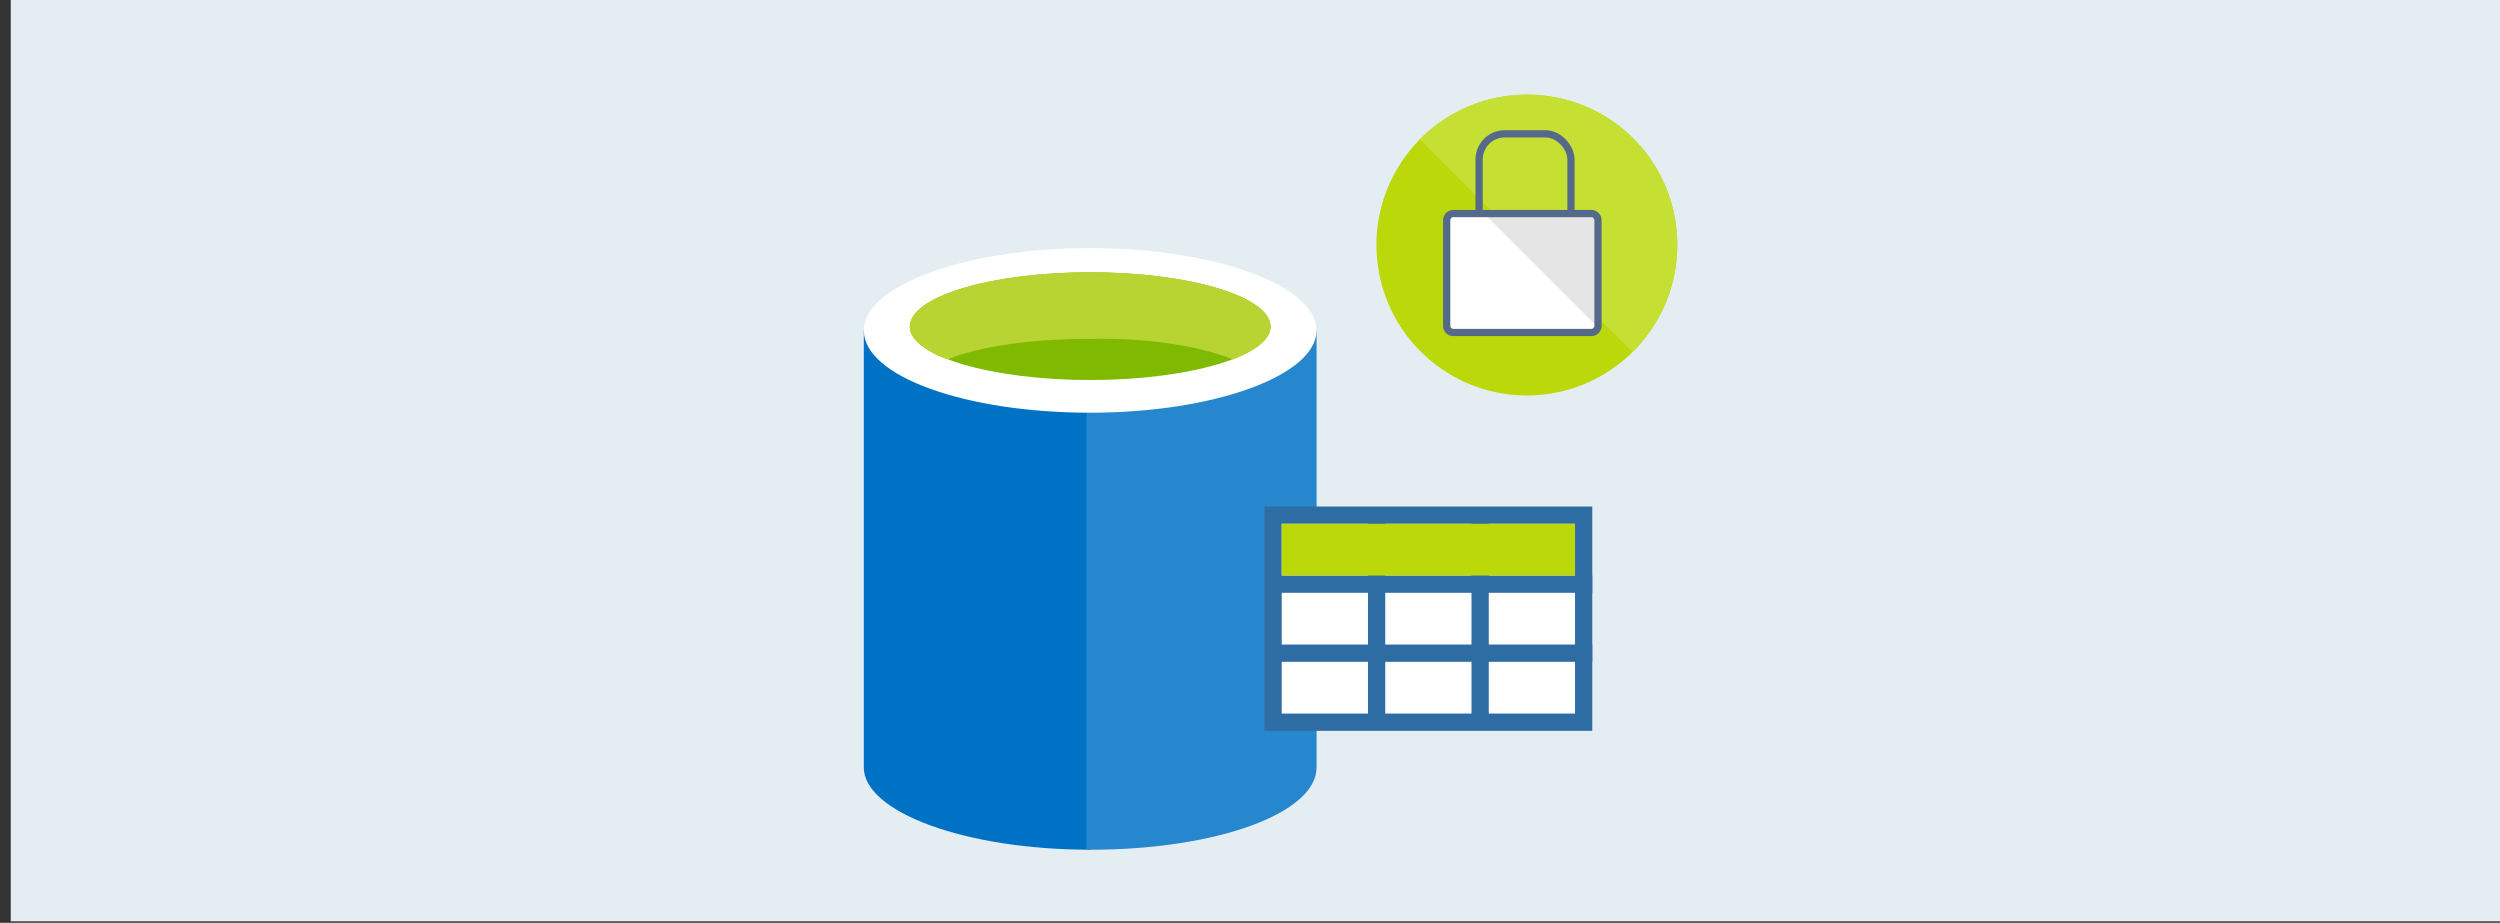 <svg xmlns="http://www.w3.org/2000/svg" viewBox="0 0 298 110">
  <rect x="0" y="0" width="298" height="110" fill="#333333" stroke="none"/>
  <title>8 - row-level-security</title>
  <g id="background_blue" data-name="background blue">
    <rect x="1.281" y="-0.181" width="298" height="110" fill="#e4edf1"/>
  </g>
  <g id="Shapes">
    <g>
      <g>
        <g>
          <path d="M199.926,29.214A17.926,17.926,0,1,1,182,11.286,17.837,17.837,0,0,1,199.926,29.214Z" fill="#bad80a" fill-rule="evenodd"/>
          <path d="M199.926,29.214a17.837,17.837,0,0,1-5.34,12.753L169.237,16.625a17.926,17.926,0,0,1,30.689,12.589Z" fill="#c6df33" fill-rule="evenodd"/>
        </g>
        <g>
          <rect x="176.309" y="15.952" width="10.952" height="14.817" rx="3.054" ry="3.054" fill="none" stroke="#556a8a" stroke-miterlimit="10" stroke-width="0.862"/>
          <path d="M190.482,38.844a.794.794,0,0,1-.8.787H173.245a.794.794,0,0,1-.8-.787v-12.6a.8.8,0,0,1,.8-.788H189.68a.8.8,0,0,1,.8.788Z" fill="#fff"/>
          <path d="M190.729,26.345V39.286L176.953,25.51h12.941A.838.838,0,0,1,190.729,26.345Z" fill="#e5e5e5"/>
          <path d="M190.482,38.844a.794.794,0,0,1-.8.787H173.245a.794.794,0,0,1-.8-.787v-12.6a.8.8,0,0,1,.8-.788H189.68a.8.8,0,0,1,.8.788Z" fill="none" stroke="#556a8a" stroke-miterlimit="10" stroke-width="0.862"/>
        </g>
      </g>
      <g>
        <rect x="100.08" y="29.571" width="59.161" height="71.714" fill-opacity="0"/>
        <rect x="102.966" y="29.571" width="53.966" height="71.714" fill-opacity="0"/>
        <path d="M102.966,39.383V91.474c0,5.339,12.121,9.812,26.983,9.812v-61.9Z" fill="#0072c6"/>
        <path d="M129.516,101.286h.433c15.007,0,26.983-4.329,26.983-9.812V39.383H129.516v61.9Z" fill="#0072c6"/>
        <path d="M129.516,101.286h.433c15.007,0,26.983-4.329,26.983-9.812V39.383H129.516v61.9Z" fill="#fff" opacity="0.15" style="isolation: isolate"/>
        <path d="M156.932,39.383c0,5.339-12.121,9.812-26.983,9.812s-26.983-4.329-26.983-9.812c0-5.339,12.121-9.812,26.983-9.812S156.932,34.044,156.932,39.383Z" fill="#fff"/>
        <path d="M151.449,38.95c0,3.463-9.668,6.349-21.5,6.349s-21.5-2.886-21.5-6.349c0-3.607,9.668-6.493,21.5-6.493S151.449,35.343,151.449,38.95Z" fill="#7fba00"/>
        <path d="M146.976,42.846c2.886-1.154,4.473-2.453,4.473-3.9,0-3.607-9.668-6.493-21.5-6.493s-21.5,2.886-21.5,6.493c0,1.443,1.732,2.886,4.473,3.9,3.9-1.587,10.1-2.453,17.027-2.453C136.875,40.249,143.08,41.259,146.976,42.846Z" fill="#b8d432"/>
        <rect x="100.08" y="54.101" width="59.161" height="31.745" fill-opacity="0"/>
      </g>
      <g>
        <rect x="151.751" y="61.405" width="37.021" height="24.681" fill="#fff"/>
        <path d="M189.8,87.114H150.722V60.377H189.8Zm-37.021-2.056h34.964V62.434H152.779Z" fill="#2e6ca4"/>
        <rect x="151.751" y="68.604" width="38.049" height="2.057" fill="#2e6ca4"/>
        <rect x="151.751" y="76.831" width="38.049" height="2.057" fill="#2e6ca4"/>
        <rect x="163.063" y="61.405" width="2.057" height="24.681" fill="#2e6ca4"/>
        <rect x="175.403" y="61.405" width="2.057" height="24.681" fill="#2e6ca4"/>
        <rect x="152.779" y="62.434" width="34.964" height="6.17" fill="#bad80a"/>
      </g>
    </g>
  </g>
</svg>
